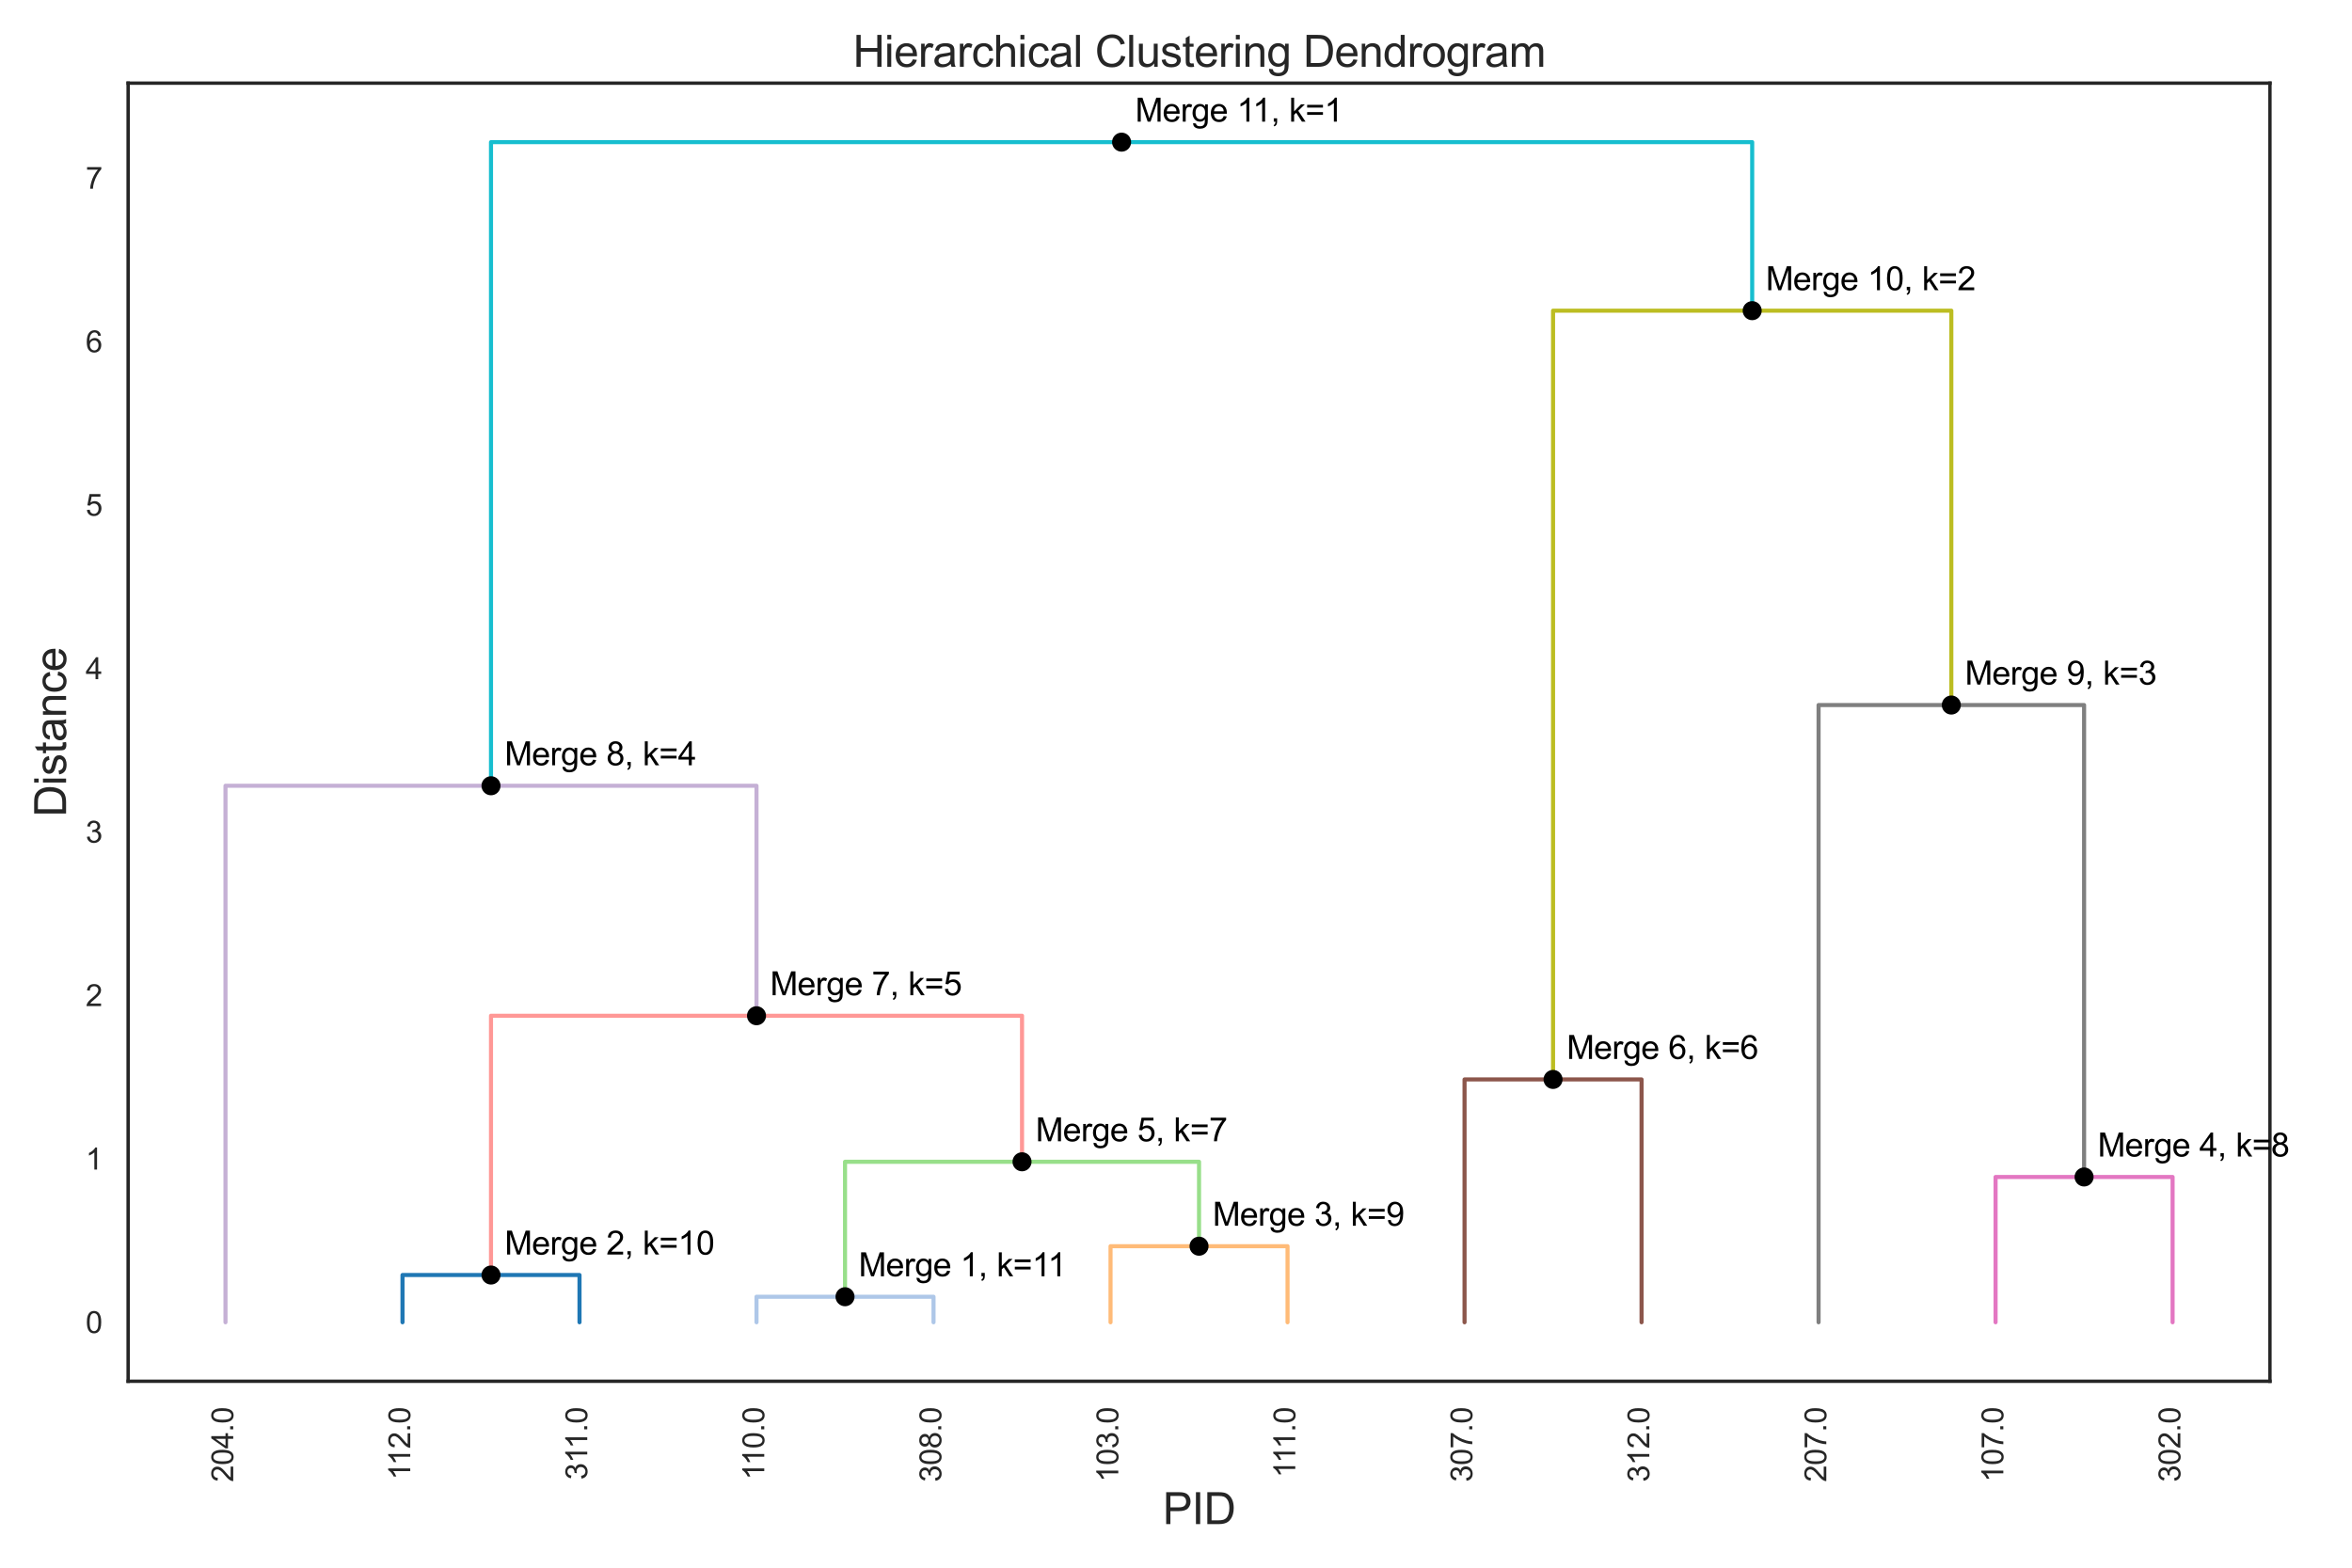<?xml version="1.0" encoding="utf-8" standalone="no"?>
<!DOCTYPE svg PUBLIC "-//W3C//DTD SVG 1.1//EN"
  "http://www.w3.org/Graphics/SVG/1.1/DTD/svg11.dtd">
<svg xmlns:xlink="http://www.w3.org/1999/xlink" width="864pt" height="576pt" viewBox="0 0 864 576" xmlns="http://www.w3.org/2000/svg" version="1.1">
 <defs>
  <style type="text/css">*{stroke-linejoin: round; stroke-linecap: butt}</style>
 </defs>
 <g id="figure_1">
  <g id="patch_1">
   <path d="M 0 576 
L 864 576 
L 864 0 
L 0 0 
z
" style="fill: #ffffff"/>
  </g>
  <g id="axes_1">
   <g id="patch_2">
    <path d="M 47.07 507.51 
L 833.856 507.51 
L 833.856 30.547 
L 47.07 30.547 
z
" style="fill: #ffffff"/>
   </g>
   <g id="matplotlib.axis_1">
    <g id="xtick_1">
     <g id="text_1">
      <!-- 204.0 -->
      <g style="fill: #262626" transform="translate(85.677 544.534) rotate(-90) scale(0.11 -0.11)">
       <defs>
        <path id="ArialMT-32" d="M 3222 541 
L 3222 0 
L 194 0 
Q 188 203 259 391 
Q 375 700 629 1000 
Q 884 1300 1366 1694 
Q 2113 2306 2375 2664 
Q 2638 3022 2638 3341 
Q 2638 3675 2398 3904 
Q 2159 4134 1775 4134 
Q 1369 4134 1125 3890 
Q 881 3647 878 3216 
L 300 3275 
Q 359 3922 746 4261 
Q 1134 4600 1788 4600 
Q 2447 4600 2831 4234 
Q 3216 3869 3216 3328 
Q 3216 3053 3103 2787 
Q 2991 2522 2730 2228 
Q 2469 1934 1863 1422 
Q 1356 997 1212 845 
Q 1069 694 975 541 
L 3222 541 
z
" transform="scale(0.016)"/>
        <path id="ArialMT-30" d="M 266 2259 
Q 266 3072 433 3567 
Q 600 4063 929 4331 
Q 1259 4600 1759 4600 
Q 2128 4600 2406 4451 
Q 2684 4303 2865 4023 
Q 3047 3744 3150 3342 
Q 3253 2941 3253 2259 
Q 3253 1453 3087 958 
Q 2922 463 2592 192 
Q 2263 -78 1759 -78 
Q 1097 -78 719 397 
Q 266 969 266 2259 
z
M 844 2259 
Q 844 1131 1108 757 
Q 1372 384 1759 384 
Q 2147 384 2411 759 
Q 2675 1134 2675 2259 
Q 2675 3391 2411 3762 
Q 2147 4134 1753 4134 
Q 1366 4134 1134 3806 
Q 844 3388 844 2259 
z
" transform="scale(0.016)"/>
        <path id="ArialMT-34" d="M 2069 0 
L 2069 1097 
L 81 1097 
L 81 1613 
L 2172 4581 
L 2631 4581 
L 2631 1613 
L 3250 1613 
L 3250 1097 
L 2631 1097 
L 2631 0 
L 2069 0 
z
M 2069 1613 
L 2069 3678 
L 634 1613 
L 2069 1613 
z
" transform="scale(0.016)"/>
        <path id="ArialMT-2e" d="M 581 0 
L 581 641 
L 1222 641 
L 1222 0 
L 581 0 
z
" transform="scale(0.016)"/>
       </defs>
       <use xlink:href="#ArialMT-32"/>
       <use xlink:href="#ArialMT-30" transform="translate(55.615 0)"/>
       <use xlink:href="#ArialMT-34" transform="translate(111.23 0)"/>
       <use xlink:href="#ArialMT-2e" transform="translate(166.846 0)"/>
       <use xlink:href="#ArialMT-30" transform="translate(194.629 0)"/>
      </g>
     </g>
    </g>
    <g id="xtick_2">
     <g id="text_2">
      <!-- 112.0 -->
      <g style="fill: #262626" transform="translate(150.7 543.723) rotate(-90) scale(0.11 -0.11)">
       <defs>
        <path id="ArialMT-31" d="M 2384 0 
L 1822 0 
L 1822 3584 
Q 1619 3391 1289 3197 
Q 959 3003 697 2906 
L 697 3450 
Q 1169 3672 1522 3987 
Q 1875 4303 2022 4600 
L 2384 4600 
L 2384 0 
z
" transform="scale(0.016)"/>
       </defs>
       <use xlink:href="#ArialMT-31"/>
       <use xlink:href="#ArialMT-31" transform="translate(48.24 0)"/>
       <use xlink:href="#ArialMT-32" transform="translate(103.855 0)"/>
       <use xlink:href="#ArialMT-2e" transform="translate(159.471 0)"/>
       <use xlink:href="#ArialMT-30" transform="translate(187.254 0)"/>
      </g>
     </g>
    </g>
    <g id="xtick_3">
     <g id="text_3">
      <!-- 311.0 -->
      <g style="fill: #262626" transform="translate(215.724 543.723) rotate(-90) scale(0.11 -0.11)">
       <defs>
        <path id="ArialMT-33" d="M 269 1209 
L 831 1284 
Q 928 806 1161 595 
Q 1394 384 1728 384 
Q 2125 384 2398 659 
Q 2672 934 2672 1341 
Q 2672 1728 2419 1979 
Q 2166 2231 1775 2231 
Q 1616 2231 1378 2169 
L 1441 2663 
Q 1497 2656 1531 2656 
Q 1891 2656 2178 2843 
Q 2466 3031 2466 3422 
Q 2466 3731 2256 3934 
Q 2047 4138 1716 4138 
Q 1388 4138 1169 3931 
Q 950 3725 888 3313 
L 325 3413 
Q 428 3978 793 4289 
Q 1159 4600 1703 4600 
Q 2078 4600 2393 4439 
Q 2709 4278 2876 4000 
Q 3044 3722 3044 3409 
Q 3044 3113 2884 2869 
Q 2725 2625 2413 2481 
Q 2819 2388 3044 2092 
Q 3269 1797 3269 1353 
Q 3269 753 2831 336 
Q 2394 -81 1725 -81 
Q 1122 -81 723 278 
Q 325 638 269 1209 
z
" transform="scale(0.016)"/>
       </defs>
       <use xlink:href="#ArialMT-33"/>
       <use xlink:href="#ArialMT-31" transform="translate(55.615 0)"/>
       <use xlink:href="#ArialMT-31" transform="translate(103.855 0)"/>
       <use xlink:href="#ArialMT-2e" transform="translate(159.471 0)"/>
       <use xlink:href="#ArialMT-30" transform="translate(187.254 0)"/>
      </g>
     </g>
    </g>
    <g id="xtick_4">
     <g id="text_4">
      <!-- 110.0 -->
      <g style="fill: #262626" transform="translate(280.748 543.723) rotate(-90) scale(0.11 -0.11)">
       <use xlink:href="#ArialMT-31"/>
       <use xlink:href="#ArialMT-31" transform="translate(48.24 0)"/>
       <use xlink:href="#ArialMT-30" transform="translate(103.855 0)"/>
       <use xlink:href="#ArialMT-2e" transform="translate(159.471 0)"/>
       <use xlink:href="#ArialMT-30" transform="translate(187.254 0)"/>
      </g>
     </g>
    </g>
    <g id="xtick_5">
     <g id="text_5">
      <!-- 308.0 -->
      <g style="fill: #262626" transform="translate(345.771 544.534) rotate(-90) scale(0.11 -0.11)">
       <defs>
        <path id="ArialMT-38" d="M 1131 2484 
Q 781 2613 612 2850 
Q 444 3088 444 3419 
Q 444 3919 803 4259 
Q 1163 4600 1759 4600 
Q 2359 4600 2725 4251 
Q 3091 3903 3091 3403 
Q 3091 3084 2923 2848 
Q 2756 2613 2416 2484 
Q 2838 2347 3058 2040 
Q 3278 1734 3278 1309 
Q 3278 722 2862 322 
Q 2447 -78 1769 -78 
Q 1091 -78 675 323 
Q 259 725 259 1325 
Q 259 1772 486 2073 
Q 713 2375 1131 2484 
z
M 1019 3438 
Q 1019 3113 1228 2906 
Q 1438 2700 1772 2700 
Q 2097 2700 2305 2904 
Q 2513 3109 2513 3406 
Q 2513 3716 2298 3927 
Q 2084 4138 1766 4138 
Q 1444 4138 1231 3931 
Q 1019 3725 1019 3438 
z
M 838 1322 
Q 838 1081 952 856 
Q 1066 631 1291 507 
Q 1516 384 1775 384 
Q 2178 384 2440 643 
Q 2703 903 2703 1303 
Q 2703 1709 2433 1975 
Q 2163 2241 1756 2241 
Q 1359 2241 1098 1978 
Q 838 1716 838 1322 
z
" transform="scale(0.016)"/>
       </defs>
       <use xlink:href="#ArialMT-33"/>
       <use xlink:href="#ArialMT-30" transform="translate(55.615 0)"/>
       <use xlink:href="#ArialMT-38" transform="translate(111.23 0)"/>
       <use xlink:href="#ArialMT-2e" transform="translate(166.846 0)"/>
       <use xlink:href="#ArialMT-30" transform="translate(194.629 0)"/>
      </g>
     </g>
    </g>
    <g id="xtick_6">
     <g id="text_6">
      <!-- 103.0 -->
      <g style="fill: #262626" transform="translate(410.795 544.534) rotate(-90) scale(0.11 -0.11)">
       <use xlink:href="#ArialMT-31"/>
       <use xlink:href="#ArialMT-30" transform="translate(55.615 0)"/>
       <use xlink:href="#ArialMT-33" transform="translate(111.23 0)"/>
       <use xlink:href="#ArialMT-2e" transform="translate(166.846 0)"/>
       <use xlink:href="#ArialMT-30" transform="translate(194.629 0)"/>
      </g>
     </g>
    </g>
    <g id="xtick_7">
     <g id="text_7">
      <!-- 111.0 -->
      <g style="fill: #262626" transform="translate(475.818 542.912) rotate(-90) scale(0.11 -0.11)">
       <use xlink:href="#ArialMT-31"/>
       <use xlink:href="#ArialMT-31" transform="translate(48.24 0)"/>
       <use xlink:href="#ArialMT-31" transform="translate(96.48 0)"/>
       <use xlink:href="#ArialMT-2e" transform="translate(152.096 0)"/>
       <use xlink:href="#ArialMT-30" transform="translate(179.879 0)"/>
      </g>
     </g>
    </g>
    <g id="xtick_8">
     <g id="text_8">
      <!-- 307.0 -->
      <g style="fill: #262626" transform="translate(540.842 544.534) rotate(-90) scale(0.11 -0.11)">
       <defs>
        <path id="ArialMT-37" d="M 303 3981 
L 303 4522 
L 3269 4522 
L 3269 4084 
Q 2831 3619 2401 2847 
Q 1972 2075 1738 1259 
Q 1569 684 1522 0 
L 944 0 
Q 953 541 1156 1306 
Q 1359 2072 1739 2783 
Q 2119 3494 2547 3981 
L 303 3981 
z
" transform="scale(0.016)"/>
       </defs>
       <use xlink:href="#ArialMT-33"/>
       <use xlink:href="#ArialMT-30" transform="translate(55.615 0)"/>
       <use xlink:href="#ArialMT-37" transform="translate(111.23 0)"/>
       <use xlink:href="#ArialMT-2e" transform="translate(166.846 0)"/>
       <use xlink:href="#ArialMT-30" transform="translate(194.629 0)"/>
      </g>
     </g>
    </g>
    <g id="xtick_9">
     <g id="text_9">
      <!-- 312.0 -->
      <g style="fill: #262626" transform="translate(605.866 544.534) rotate(-90) scale(0.11 -0.11)">
       <use xlink:href="#ArialMT-33"/>
       <use xlink:href="#ArialMT-31" transform="translate(55.615 0)"/>
       <use xlink:href="#ArialMT-32" transform="translate(111.23 0)"/>
       <use xlink:href="#ArialMT-2e" transform="translate(166.846 0)"/>
       <use xlink:href="#ArialMT-30" transform="translate(194.629 0)"/>
      </g>
     </g>
    </g>
    <g id="xtick_10">
     <g id="text_10">
      <!-- 207.0 -->
      <g style="fill: #262626" transform="translate(670.889 544.534) rotate(-90) scale(0.11 -0.11)">
       <use xlink:href="#ArialMT-32"/>
       <use xlink:href="#ArialMT-30" transform="translate(55.615 0)"/>
       <use xlink:href="#ArialMT-37" transform="translate(111.23 0)"/>
       <use xlink:href="#ArialMT-2e" transform="translate(166.846 0)"/>
       <use xlink:href="#ArialMT-30" transform="translate(194.629 0)"/>
      </g>
     </g>
    </g>
    <g id="xtick_11">
     <g id="text_11">
      <!-- 107.0 -->
      <g style="fill: #262626" transform="translate(735.913 544.534) rotate(-90) scale(0.11 -0.11)">
       <use xlink:href="#ArialMT-31"/>
       <use xlink:href="#ArialMT-30" transform="translate(55.615 0)"/>
       <use xlink:href="#ArialMT-37" transform="translate(111.23 0)"/>
       <use xlink:href="#ArialMT-2e" transform="translate(166.846 0)"/>
       <use xlink:href="#ArialMT-30" transform="translate(194.629 0)"/>
      </g>
     </g>
    </g>
    <g id="xtick_12">
     <g id="text_12">
      <!-- 302.0 -->
      <g style="fill: #262626" transform="translate(800.936 544.534) rotate(-90) scale(0.11 -0.11)">
       <use xlink:href="#ArialMT-33"/>
       <use xlink:href="#ArialMT-30" transform="translate(55.615 0)"/>
       <use xlink:href="#ArialMT-32" transform="translate(111.23 0)"/>
       <use xlink:href="#ArialMT-2e" transform="translate(166.846 0)"/>
       <use xlink:href="#ArialMT-30" transform="translate(194.629 0)"/>
      </g>
     </g>
    </g>
    <g id="text_13">
     <!-- PID -->
     <g style="fill: #262626" transform="translate(427.127 559.987) scale(0.16 -0.16)">
      <defs>
       <path id="ArialMT-50" d="M 494 0 
L 494 4581 
L 2222 4581 
Q 2678 4581 2919 4538 
Q 3256 4481 3484 4323 
Q 3713 4166 3852 3881 
Q 3991 3597 3991 3256 
Q 3991 2672 3619 2267 
Q 3247 1863 2275 1863 
L 1100 1863 
L 1100 0 
L 494 0 
z
M 1100 2403 
L 2284 2403 
Q 2872 2403 3119 2622 
Q 3366 2841 3366 3238 
Q 3366 3525 3220 3729 
Q 3075 3934 2838 4000 
Q 2684 4041 2272 4041 
L 1100 4041 
L 1100 2403 
z
" transform="scale(0.016)"/>
       <path id="ArialMT-49" d="M 597 0 
L 597 4581 
L 1203 4581 
L 1203 0 
L 597 0 
z
" transform="scale(0.016)"/>
       <path id="ArialMT-44" d="M 494 0 
L 494 4581 
L 2072 4581 
Q 2606 4581 2888 4516 
Q 3281 4425 3559 4188 
Q 3922 3881 4101 3404 
Q 4281 2928 4281 2316 
Q 4281 1794 4159 1391 
Q 4038 988 3847 723 
Q 3656 459 3429 307 
Q 3203 156 2883 78 
Q 2563 0 2147 0 
L 494 0 
z
M 1100 541 
L 2078 541 
Q 2531 541 2789 625 
Q 3047 709 3200 863 
Q 3416 1078 3536 1442 
Q 3656 1806 3656 2325 
Q 3656 3044 3420 3430 
Q 3184 3816 2847 3947 
Q 2603 4041 2063 4041 
L 1100 4041 
L 1100 541 
z
" transform="scale(0.016)"/>
      </defs>
      <use xlink:href="#ArialMT-50"/>
      <use xlink:href="#ArialMT-49" transform="translate(66.699 0)"/>
      <use xlink:href="#ArialMT-44" transform="translate(94.482 0)"/>
     </g>
    </g>
   </g>
   <g id="matplotlib.axis_2">
    <g id="ytick_1">
     <g id="text_14">
      <!-- 0 -->
      <g style="fill: #262626" transform="translate(31.453 489.767) scale(0.11 -0.11)">
       <use xlink:href="#ArialMT-30"/>
      </g>
     </g>
    </g>
    <g id="ytick_2">
     <g id="text_15">
      <!-- 1 -->
      <g style="fill: #262626" transform="translate(31.453 429.709) scale(0.11 -0.11)">
       <use xlink:href="#ArialMT-31"/>
      </g>
     </g>
    </g>
    <g id="ytick_3">
     <g id="text_16">
      <!-- 2 -->
      <g style="fill: #262626" transform="translate(31.453 369.651) scale(0.11 -0.11)">
       <use xlink:href="#ArialMT-32"/>
      </g>
     </g>
    </g>
    <g id="ytick_4">
     <g id="text_17">
      <!-- 3 -->
      <g style="fill: #262626" transform="translate(31.453 309.593) scale(0.11 -0.11)">
       <use xlink:href="#ArialMT-33"/>
      </g>
     </g>
    </g>
    <g id="ytick_5">
     <g id="text_18">
      <!-- 4 -->
      <g style="fill: #262626" transform="translate(31.453 249.535) scale(0.11 -0.11)">
       <use xlink:href="#ArialMT-34"/>
      </g>
     </g>
    </g>
    <g id="ytick_6">
     <g id="text_19">
      <!-- 5 -->
      <g style="fill: #262626" transform="translate(31.453 189.478) scale(0.11 -0.11)">
       <defs>
        <path id="ArialMT-35" d="M 266 1200 
L 856 1250 
Q 922 819 1161 601 
Q 1400 384 1738 384 
Q 2144 384 2425 690 
Q 2706 997 2706 1503 
Q 2706 1984 2436 2262 
Q 2166 2541 1728 2541 
Q 1456 2541 1237 2417 
Q 1019 2294 894 2097 
L 366 2166 
L 809 4519 
L 3088 4519 
L 3088 3981 
L 1259 3981 
L 1013 2750 
Q 1425 3038 1878 3038 
Q 2478 3038 2890 2622 
Q 3303 2206 3303 1553 
Q 3303 931 2941 478 
Q 2500 -78 1738 -78 
Q 1113 -78 717 272 
Q 322 622 266 1200 
z
" transform="scale(0.016)"/>
       </defs>
       <use xlink:href="#ArialMT-35"/>
      </g>
     </g>
    </g>
    <g id="ytick_7">
     <g id="text_20">
      <!-- 6 -->
      <g style="fill: #262626" transform="translate(31.453 129.42) scale(0.11 -0.11)">
       <defs>
        <path id="ArialMT-36" d="M 3184 3459 
L 2625 3416 
Q 2550 3747 2413 3897 
Q 2184 4138 1850 4138 
Q 1581 4138 1378 3988 
Q 1113 3794 959 3422 
Q 806 3050 800 2363 
Q 1003 2672 1297 2822 
Q 1591 2972 1913 2972 
Q 2475 2972 2870 2558 
Q 3266 2144 3266 1488 
Q 3266 1056 3080 686 
Q 2894 316 2569 119 
Q 2244 -78 1831 -78 
Q 1128 -78 684 439 
Q 241 956 241 2144 
Q 241 3472 731 4075 
Q 1159 4600 1884 4600 
Q 2425 4600 2770 4297 
Q 3116 3994 3184 3459 
z
M 888 1484 
Q 888 1194 1011 928 
Q 1134 663 1356 523 
Q 1578 384 1822 384 
Q 2178 384 2434 671 
Q 2691 959 2691 1453 
Q 2691 1928 2437 2201 
Q 2184 2475 1800 2475 
Q 1419 2475 1153 2201 
Q 888 1928 888 1484 
z
" transform="scale(0.016)"/>
       </defs>
       <use xlink:href="#ArialMT-36"/>
      </g>
     </g>
    </g>
    <g id="ytick_8">
     <g id="text_21">
      <!-- 7 -->
      <g style="fill: #262626" transform="translate(31.453 69.362) scale(0.11 -0.11)">
       <use xlink:href="#ArialMT-37"/>
      </g>
     </g>
    </g>
    <g id="text_22">
     <!-- Distance -->
     <g style="fill: #262626" transform="translate(24.273 300.152) rotate(-90) scale(0.16 -0.16)">
      <defs>
       <path id="ArialMT-69" d="M 425 3934 
L 425 4581 
L 988 4581 
L 988 3934 
L 425 3934 
z
M 425 0 
L 425 3319 
L 988 3319 
L 988 0 
L 425 0 
z
" transform="scale(0.016)"/>
       <path id="ArialMT-73" d="M 197 991 
L 753 1078 
Q 800 744 1014 566 
Q 1228 388 1613 388 
Q 2000 388 2187 545 
Q 2375 703 2375 916 
Q 2375 1106 2209 1216 
Q 2094 1291 1634 1406 
Q 1016 1563 777 1677 
Q 538 1791 414 1992 
Q 291 2194 291 2438 
Q 291 2659 392 2848 
Q 494 3038 669 3163 
Q 800 3259 1026 3326 
Q 1253 3394 1513 3394 
Q 1903 3394 2198 3281 
Q 2494 3169 2634 2976 
Q 2775 2784 2828 2463 
L 2278 2388 
Q 2241 2644 2061 2787 
Q 1881 2931 1553 2931 
Q 1166 2931 1000 2803 
Q 834 2675 834 2503 
Q 834 2394 903 2306 
Q 972 2216 1119 2156 
Q 1203 2125 1616 2013 
Q 2213 1853 2448 1751 
Q 2684 1650 2818 1456 
Q 2953 1263 2953 975 
Q 2953 694 2789 445 
Q 2625 197 2315 61 
Q 2006 -75 1616 -75 
Q 969 -75 630 194 
Q 291 463 197 991 
z
" transform="scale(0.016)"/>
       <path id="ArialMT-74" d="M 1650 503 
L 1731 6 
Q 1494 -44 1306 -44 
Q 1000 -44 831 53 
Q 663 150 594 308 
Q 525 466 525 972 
L 525 2881 
L 113 2881 
L 113 3319 
L 525 3319 
L 525 4141 
L 1084 4478 
L 1084 3319 
L 1650 3319 
L 1650 2881 
L 1084 2881 
L 1084 941 
Q 1084 700 1114 631 
Q 1144 563 1211 522 
Q 1278 481 1403 481 
Q 1497 481 1650 503 
z
" transform="scale(0.016)"/>
       <path id="ArialMT-61" d="M 2588 409 
Q 2275 144 1986 34 
Q 1697 -75 1366 -75 
Q 819 -75 525 192 
Q 231 459 231 875 
Q 231 1119 342 1320 
Q 453 1522 633 1644 
Q 813 1766 1038 1828 
Q 1203 1872 1538 1913 
Q 2219 1994 2541 2106 
Q 2544 2222 2544 2253 
Q 2544 2597 2384 2738 
Q 2169 2928 1744 2928 
Q 1347 2928 1158 2789 
Q 969 2650 878 2297 
L 328 2372 
Q 403 2725 575 2942 
Q 747 3159 1072 3276 
Q 1397 3394 1825 3394 
Q 2250 3394 2515 3294 
Q 2781 3194 2906 3042 
Q 3031 2891 3081 2659 
Q 3109 2516 3109 2141 
L 3109 1391 
Q 3109 606 3145 398 
Q 3181 191 3288 0 
L 2700 0 
Q 2613 175 2588 409 
z
M 2541 1666 
Q 2234 1541 1622 1453 
Q 1275 1403 1131 1340 
Q 988 1278 909 1158 
Q 831 1038 831 891 
Q 831 666 1001 516 
Q 1172 366 1500 366 
Q 1825 366 2078 508 
Q 2331 650 2450 897 
Q 2541 1088 2541 1459 
L 2541 1666 
z
" transform="scale(0.016)"/>
       <path id="ArialMT-6e" d="M 422 0 
L 422 3319 
L 928 3319 
L 928 2847 
Q 1294 3394 1984 3394 
Q 2284 3394 2536 3286 
Q 2788 3178 2913 3003 
Q 3038 2828 3088 2588 
Q 3119 2431 3119 2041 
L 3119 0 
L 2556 0 
L 2556 2019 
Q 2556 2363 2490 2533 
Q 2425 2703 2258 2804 
Q 2091 2906 1866 2906 
Q 1506 2906 1245 2678 
Q 984 2450 984 1813 
L 984 0 
L 422 0 
z
" transform="scale(0.016)"/>
       <path id="ArialMT-63" d="M 2588 1216 
L 3141 1144 
Q 3050 572 2676 248 
Q 2303 -75 1759 -75 
Q 1078 -75 664 370 
Q 250 816 250 1647 
Q 250 2184 428 2587 
Q 606 2991 970 3192 
Q 1334 3394 1763 3394 
Q 2303 3394 2647 3120 
Q 2991 2847 3088 2344 
L 2541 2259 
Q 2463 2594 2264 2762 
Q 2066 2931 1784 2931 
Q 1359 2931 1093 2626 
Q 828 2322 828 1663 
Q 828 994 1084 691 
Q 1341 388 1753 388 
Q 2084 388 2306 591 
Q 2528 794 2588 1216 
z
" transform="scale(0.016)"/>
       <path id="ArialMT-65" d="M 2694 1069 
L 3275 997 
Q 3138 488 2766 206 
Q 2394 -75 1816 -75 
Q 1088 -75 661 373 
Q 234 822 234 1631 
Q 234 2469 665 2931 
Q 1097 3394 1784 3394 
Q 2450 3394 2872 2941 
Q 3294 2488 3294 1666 
Q 3294 1616 3291 1516 
L 816 1516 
Q 847 969 1125 678 
Q 1403 388 1819 388 
Q 2128 388 2347 550 
Q 2566 713 2694 1069 
z
M 847 1978 
L 2700 1978 
Q 2663 2397 2488 2606 
Q 2219 2931 1791 2931 
Q 1403 2931 1139 2672 
Q 875 2413 847 1978 
z
" transform="scale(0.016)"/>
      </defs>
      <use xlink:href="#ArialMT-44"/>
      <use xlink:href="#ArialMT-69" transform="translate(72.217 0)"/>
      <use xlink:href="#ArialMT-73" transform="translate(94.434 0)"/>
      <use xlink:href="#ArialMT-74" transform="translate(144.434 0)"/>
      <use xlink:href="#ArialMT-61" transform="translate(172.217 0)"/>
      <use xlink:href="#ArialMT-6e" transform="translate(227.832 0)"/>
      <use xlink:href="#ArialMT-63" transform="translate(283.447 0)"/>
      <use xlink:href="#ArialMT-65" transform="translate(333.447 0)"/>
     </g>
    </g>
   </g>
   <g id="line2d_1">
    <path d="M 147.857 485.83 
L 147.857 468.47 
L 212.88 468.47 
L 212.88 485.83 
" clip-path="url(#p6404f3f237)" style="fill: none; stroke: #1f77b4; stroke-width: 1.5; stroke-linecap: round"/>
   </g>
   <g id="line2d_2">
    <path d="M 277.904 485.83 
L 277.904 476.447 
L 342.927 476.447 
L 342.927 485.83 
" clip-path="url(#p6404f3f237)" style="fill: none; stroke: #aec7e8; stroke-width: 1.5; stroke-linecap: round"/>
   </g>
   <g id="line2d_3">
    <path d="M 407.951 485.83 
L 407.951 457.882 
L 472.975 457.882 
L 472.975 485.83 
" clip-path="url(#p6404f3f237)" style="fill: none; stroke: #ffbb78; stroke-width: 1.5; stroke-linecap: round"/>
   </g>
   <g id="line2d_4">
    <path d="M 310.416 476.447 
L 310.416 426.862 
L 440.463 426.862 
L 440.463 457.882 
" clip-path="url(#p6404f3f237)" style="fill: none; stroke: #98df8a; stroke-width: 1.5; stroke-linecap: round"/>
   </g>
   <g id="line2d_5">
    <path d="M 180.368 468.47 
L 180.368 373.205 
L 375.439 373.205 
L 375.439 426.862 
" clip-path="url(#p6404f3f237)" style="fill: none; stroke: #ff9896; stroke-width: 1.5; stroke-linecap: round"/>
   </g>
   <g id="line2d_6">
    <path d="M 82.833 485.83 
L 82.833 288.705 
L 277.904 288.705 
L 277.904 373.205 
" clip-path="url(#p6404f3f237)" style="fill: none; stroke: #c5b0d5; stroke-width: 1.5; stroke-linecap: round"/>
   </g>
   <g id="line2d_7">
    <path d="M 537.998 485.83 
L 537.998 396.607 
L 603.022 396.607 
L 603.022 485.83 
" clip-path="url(#p6404f3f237)" style="fill: none; stroke: #8c564b; stroke-width: 1.5; stroke-linecap: round"/>
   </g>
   <g id="line2d_8">
    <path d="M 733.069 485.83 
L 733.069 432.443 
L 798.093 432.443 
L 798.093 485.83 
" clip-path="url(#p6404f3f237)" style="fill: none; stroke: #e377c2; stroke-width: 1.5; stroke-linecap: round"/>
   </g>
   <g id="line2d_9">
    <path d="M 668.046 485.83 
L 668.046 259.047 
L 765.581 259.047 
L 765.581 432.443 
" clip-path="url(#p6404f3f237)" style="fill: none; stroke: #7f7f7f; stroke-width: 1.5; stroke-linecap: round"/>
   </g>
   <g id="line2d_10">
    <path d="M 570.51 396.607 
L 570.51 114.145 
L 716.813 114.145 
L 716.813 259.047 
" clip-path="url(#p6404f3f237)" style="fill: none; stroke: #bcbd22; stroke-width: 1.5; stroke-linecap: round"/>
   </g>
   <g id="line2d_11">
    <path d="M 180.368 288.705 
L 180.368 52.228 
L 643.662 52.228 
L 643.662 114.145 
" clip-path="url(#p6404f3f237)" style="fill: none; stroke: #17becf; stroke-width: 1.5; stroke-linecap: round"/>
   </g>
   <g id="line2d_12">
    <defs>
     <path id="m0673897a5c" d="M 0 3 
C 0.796 3 1.559 2.684 2.121 2.121 
C 2.684 1.559 3 0.796 3 0 
C 3 -0.796 2.684 -1.559 2.121 -2.121 
C 1.559 -2.684 0.796 -3 0 -3 
C -0.796 -3 -1.559 -2.684 -2.121 -2.121 
C -2.684 -1.559 -3 -0.796 -3 0 
C -3 0.796 -2.684 1.559 -2.121 2.121 
C -1.559 2.684 -0.796 3 0 3 
z
" style="stroke: #000000"/>
    </defs>
    <g clip-path="url(#p6404f3f237)">
     <use xlink:href="#m0673897a5c" x="310.416" y="476.447" style="stroke: #000000"/>
    </g>
   </g>
   <g id="line2d_13">
    <g clip-path="url(#p6404f3f237)">
     <use xlink:href="#m0673897a5c" x="180.368" y="468.47" style="stroke: #000000"/>
    </g>
   </g>
   <g id="line2d_14">
    <g clip-path="url(#p6404f3f237)">
     <use xlink:href="#m0673897a5c" x="440.463" y="457.882" style="stroke: #000000"/>
    </g>
   </g>
   <g id="line2d_15">
    <g clip-path="url(#p6404f3f237)">
     <use xlink:href="#m0673897a5c" x="765.581" y="432.443" style="stroke: #000000"/>
    </g>
   </g>
   <g id="line2d_16">
    <g clip-path="url(#p6404f3f237)">
     <use xlink:href="#m0673897a5c" x="375.439" y="426.862" style="stroke: #000000"/>
    </g>
   </g>
   <g id="line2d_17">
    <g clip-path="url(#p6404f3f237)">
     <use xlink:href="#m0673897a5c" x="570.51" y="396.607" style="stroke: #000000"/>
    </g>
   </g>
   <g id="line2d_18">
    <g clip-path="url(#p6404f3f237)">
     <use xlink:href="#m0673897a5c" x="277.904" y="373.205" style="stroke: #000000"/>
    </g>
   </g>
   <g id="line2d_19">
    <g clip-path="url(#p6404f3f237)">
     <use xlink:href="#m0673897a5c" x="180.368" y="288.705" style="stroke: #000000"/>
    </g>
   </g>
   <g id="line2d_20">
    <g clip-path="url(#p6404f3f237)">
     <use xlink:href="#m0673897a5c" x="716.813" y="259.047" style="stroke: #000000"/>
    </g>
   </g>
   <g id="line2d_21">
    <g clip-path="url(#p6404f3f237)">
     <use xlink:href="#m0673897a5c" x="643.662" y="114.145" style="stroke: #000000"/>
    </g>
   </g>
   <g id="line2d_22">
    <g clip-path="url(#p6404f3f237)">
     <use xlink:href="#m0673897a5c" x="412.015" y="52.228" style="stroke: #000000"/>
    </g>
   </g>
   <g id="patch_3">
    <path d="M 47.07 507.51 
L 47.07 30.547 
" style="fill: none; stroke: #262626; stroke-width: 1.25; stroke-linejoin: miter; stroke-linecap: square"/>
   </g>
   <g id="patch_4">
    <path d="M 833.856 507.51 
L 833.856 30.547 
" style="fill: none; stroke: #262626; stroke-width: 1.25; stroke-linejoin: miter; stroke-linecap: square"/>
   </g>
   <g id="patch_5">
    <path d="M 47.07 507.51 
L 833.856 507.51 
" style="fill: none; stroke: #262626; stroke-width: 1.25; stroke-linejoin: miter; stroke-linecap: square"/>
   </g>
   <g id="patch_6">
    <path d="M 47.07 30.547 
L 833.856 30.547 
" style="fill: none; stroke: #262626; stroke-width: 1.25; stroke-linejoin: miter; stroke-linecap: square"/>
   </g>
   <g id="text_23">
    <!-- Merge 1, k=11 -->
    <g transform="translate(315.416 468.922) scale(0.12 -0.12)">
     <defs>
      <path id="ArialMT-4d" d="M 475 0 
L 475 4581 
L 1388 4581 
L 2472 1338 
Q 2622 884 2691 659 
Q 2769 909 2934 1394 
L 4031 4581 
L 4847 4581 
L 4847 0 
L 4263 0 
L 4263 3834 
L 2931 0 
L 2384 0 
L 1059 3900 
L 1059 0 
L 475 0 
z
" transform="scale(0.016)"/>
      <path id="ArialMT-72" d="M 416 0 
L 416 3319 
L 922 3319 
L 922 2816 
Q 1116 3169 1280 3281 
Q 1444 3394 1641 3394 
Q 1925 3394 2219 3213 
L 2025 2691 
Q 1819 2813 1613 2813 
Q 1428 2813 1281 2702 
Q 1134 2591 1072 2394 
Q 978 2094 978 1738 
L 978 0 
L 416 0 
z
" transform="scale(0.016)"/>
      <path id="ArialMT-67" d="M 319 -275 
L 866 -356 
Q 900 -609 1056 -725 
Q 1266 -881 1628 -881 
Q 2019 -881 2231 -725 
Q 2444 -569 2519 -288 
Q 2563 -116 2559 434 
Q 2191 0 1641 0 
Q 956 0 581 494 
Q 206 988 206 1678 
Q 206 2153 378 2554 
Q 550 2956 876 3175 
Q 1203 3394 1644 3394 
Q 2231 3394 2613 2919 
L 2613 3319 
L 3131 3319 
L 3131 450 
Q 3131 -325 2973 -648 
Q 2816 -972 2473 -1159 
Q 2131 -1347 1631 -1347 
Q 1038 -1347 672 -1080 
Q 306 -813 319 -275 
z
M 784 1719 
Q 784 1066 1043 766 
Q 1303 466 1694 466 
Q 2081 466 2343 764 
Q 2606 1063 2606 1700 
Q 2606 2309 2336 2618 
Q 2066 2928 1684 2928 
Q 1309 2928 1046 2623 
Q 784 2319 784 1719 
z
" transform="scale(0.016)"/>
      <path id="ArialMT-20" transform="scale(0.016)"/>
      <path id="ArialMT-2c" d="M 569 0 
L 569 641 
L 1209 641 
L 1209 0 
Q 1209 -353 1084 -570 
Q 959 -788 688 -906 
L 531 -666 
Q 709 -588 793 -436 
Q 878 -284 888 0 
L 569 0 
z
" transform="scale(0.016)"/>
      <path id="ArialMT-6b" d="M 425 0 
L 425 4581 
L 988 4581 
L 988 1969 
L 2319 3319 
L 3047 3319 
L 1778 2088 
L 3175 0 
L 2481 0 
L 1384 1697 
L 988 1316 
L 988 0 
L 425 0 
z
" transform="scale(0.016)"/>
      <path id="ArialMT-3d" d="M 3381 2694 
L 356 2694 
L 356 3219 
L 3381 3219 
L 3381 2694 
z
M 3381 1303 
L 356 1303 
L 356 1828 
L 3381 1828 
L 3381 1303 
z
" transform="scale(0.016)"/>
     </defs>
     <use xlink:href="#ArialMT-4d"/>
     <use xlink:href="#ArialMT-65" transform="translate(83.301 0)"/>
     <use xlink:href="#ArialMT-72" transform="translate(138.916 0)"/>
     <use xlink:href="#ArialMT-67" transform="translate(172.217 0)"/>
     <use xlink:href="#ArialMT-65" transform="translate(227.832 0)"/>
     <use xlink:href="#ArialMT-20" transform="translate(283.447 0)"/>
     <use xlink:href="#ArialMT-31" transform="translate(311.23 0)"/>
     <use xlink:href="#ArialMT-2c" transform="translate(366.846 0)"/>
     <use xlink:href="#ArialMT-20" transform="translate(394.629 0)"/>
     <use xlink:href="#ArialMT-6b" transform="translate(422.412 0)"/>
     <use xlink:href="#ArialMT-3d" transform="translate(472.412 0)"/>
     <use xlink:href="#ArialMT-31" transform="translate(530.811 0)"/>
     <use xlink:href="#ArialMT-31" transform="translate(579.051 0)"/>
    </g>
   </g>
   <g id="text_24">
    <!-- Merge 2, k=10 -->
    <g transform="translate(185.368 460.944) scale(0.12 -0.12)">
     <use xlink:href="#ArialMT-4d"/>
     <use xlink:href="#ArialMT-65" transform="translate(83.301 0)"/>
     <use xlink:href="#ArialMT-72" transform="translate(138.916 0)"/>
     <use xlink:href="#ArialMT-67" transform="translate(172.217 0)"/>
     <use xlink:href="#ArialMT-65" transform="translate(227.832 0)"/>
     <use xlink:href="#ArialMT-20" transform="translate(283.447 0)"/>
     <use xlink:href="#ArialMT-32" transform="translate(311.23 0)"/>
     <use xlink:href="#ArialMT-2c" transform="translate(366.846 0)"/>
     <use xlink:href="#ArialMT-20" transform="translate(394.629 0)"/>
     <use xlink:href="#ArialMT-6b" transform="translate(422.412 0)"/>
     <use xlink:href="#ArialMT-3d" transform="translate(472.412 0)"/>
     <use xlink:href="#ArialMT-31" transform="translate(530.811 0)"/>
     <use xlink:href="#ArialMT-30" transform="translate(586.426 0)"/>
    </g>
   </g>
   <g id="text_25">
    <!-- Merge 3, k=9 -->
    <g transform="translate(445.463 450.356) scale(0.12 -0.12)">
     <defs>
      <path id="ArialMT-39" d="M 350 1059 
L 891 1109 
Q 959 728 1153 556 
Q 1347 384 1650 384 
Q 1909 384 2104 503 
Q 2300 622 2425 820 
Q 2550 1019 2634 1356 
Q 2719 1694 2719 2044 
Q 2719 2081 2716 2156 
Q 2547 1888 2255 1720 
Q 1963 1553 1622 1553 
Q 1053 1553 659 1965 
Q 266 2378 266 3053 
Q 266 3750 677 4175 
Q 1088 4600 1706 4600 
Q 2153 4600 2523 4359 
Q 2894 4119 3086 3673 
Q 3278 3228 3278 2384 
Q 3278 1506 3087 986 
Q 2897 466 2520 194 
Q 2144 -78 1638 -78 
Q 1100 -78 759 220 
Q 419 519 350 1059 
z
M 2653 3081 
Q 2653 3566 2395 3850 
Q 2138 4134 1775 4134 
Q 1400 4134 1122 3828 
Q 844 3522 844 3034 
Q 844 2597 1108 2323 
Q 1372 2050 1759 2050 
Q 2150 2050 2401 2323 
Q 2653 2597 2653 3081 
z
" transform="scale(0.016)"/>
     </defs>
     <use xlink:href="#ArialMT-4d"/>
     <use xlink:href="#ArialMT-65" transform="translate(83.301 0)"/>
     <use xlink:href="#ArialMT-72" transform="translate(138.916 0)"/>
     <use xlink:href="#ArialMT-67" transform="translate(172.217 0)"/>
     <use xlink:href="#ArialMT-65" transform="translate(227.832 0)"/>
     <use xlink:href="#ArialMT-20" transform="translate(283.447 0)"/>
     <use xlink:href="#ArialMT-33" transform="translate(311.23 0)"/>
     <use xlink:href="#ArialMT-2c" transform="translate(366.846 0)"/>
     <use xlink:href="#ArialMT-20" transform="translate(394.629 0)"/>
     <use xlink:href="#ArialMT-6b" transform="translate(422.412 0)"/>
     <use xlink:href="#ArialMT-3d" transform="translate(472.412 0)"/>
     <use xlink:href="#ArialMT-39" transform="translate(530.811 0)"/>
    </g>
   </g>
   <g id="text_26">
    <!-- Merge 4, k=8 -->
    <g transform="translate(770.581 424.917) scale(0.12 -0.12)">
     <use xlink:href="#ArialMT-4d"/>
     <use xlink:href="#ArialMT-65" transform="translate(83.301 0)"/>
     <use xlink:href="#ArialMT-72" transform="translate(138.916 0)"/>
     <use xlink:href="#ArialMT-67" transform="translate(172.217 0)"/>
     <use xlink:href="#ArialMT-65" transform="translate(227.832 0)"/>
     <use xlink:href="#ArialMT-20" transform="translate(283.447 0)"/>
     <use xlink:href="#ArialMT-34" transform="translate(311.23 0)"/>
     <use xlink:href="#ArialMT-2c" transform="translate(366.846 0)"/>
     <use xlink:href="#ArialMT-20" transform="translate(394.629 0)"/>
     <use xlink:href="#ArialMT-6b" transform="translate(422.412 0)"/>
     <use xlink:href="#ArialMT-3d" transform="translate(472.412 0)"/>
     <use xlink:href="#ArialMT-38" transform="translate(530.811 0)"/>
    </g>
   </g>
   <g id="text_27">
    <!-- Merge 5, k=7 -->
    <g transform="translate(380.439 419.337) scale(0.12 -0.12)">
     <use xlink:href="#ArialMT-4d"/>
     <use xlink:href="#ArialMT-65" transform="translate(83.301 0)"/>
     <use xlink:href="#ArialMT-72" transform="translate(138.916 0)"/>
     <use xlink:href="#ArialMT-67" transform="translate(172.217 0)"/>
     <use xlink:href="#ArialMT-65" transform="translate(227.832 0)"/>
     <use xlink:href="#ArialMT-20" transform="translate(283.447 0)"/>
     <use xlink:href="#ArialMT-35" transform="translate(311.23 0)"/>
     <use xlink:href="#ArialMT-2c" transform="translate(366.846 0)"/>
     <use xlink:href="#ArialMT-20" transform="translate(394.629 0)"/>
     <use xlink:href="#ArialMT-6b" transform="translate(422.412 0)"/>
     <use xlink:href="#ArialMT-3d" transform="translate(472.412 0)"/>
     <use xlink:href="#ArialMT-37" transform="translate(530.811 0)"/>
    </g>
   </g>
   <g id="text_28">
    <!-- Merge 6, k=6 -->
    <g transform="translate(575.51 389.081) scale(0.12 -0.12)">
     <use xlink:href="#ArialMT-4d"/>
     <use xlink:href="#ArialMT-65" transform="translate(83.301 0)"/>
     <use xlink:href="#ArialMT-72" transform="translate(138.916 0)"/>
     <use xlink:href="#ArialMT-67" transform="translate(172.217 0)"/>
     <use xlink:href="#ArialMT-65" transform="translate(227.832 0)"/>
     <use xlink:href="#ArialMT-20" transform="translate(283.447 0)"/>
     <use xlink:href="#ArialMT-36" transform="translate(311.23 0)"/>
     <use xlink:href="#ArialMT-2c" transform="translate(366.846 0)"/>
     <use xlink:href="#ArialMT-20" transform="translate(394.629 0)"/>
     <use xlink:href="#ArialMT-6b" transform="translate(422.412 0)"/>
     <use xlink:href="#ArialMT-3d" transform="translate(472.412 0)"/>
     <use xlink:href="#ArialMT-36" transform="translate(530.811 0)"/>
    </g>
   </g>
   <g id="text_29">
    <!-- Merge 7, k=5 -->
    <g transform="translate(282.904 365.679) scale(0.12 -0.12)">
     <use xlink:href="#ArialMT-4d"/>
     <use xlink:href="#ArialMT-65" transform="translate(83.301 0)"/>
     <use xlink:href="#ArialMT-72" transform="translate(138.916 0)"/>
     <use xlink:href="#ArialMT-67" transform="translate(172.217 0)"/>
     <use xlink:href="#ArialMT-65" transform="translate(227.832 0)"/>
     <use xlink:href="#ArialMT-20" transform="translate(283.447 0)"/>
     <use xlink:href="#ArialMT-37" transform="translate(311.23 0)"/>
     <use xlink:href="#ArialMT-2c" transform="translate(366.846 0)"/>
     <use xlink:href="#ArialMT-20" transform="translate(394.629 0)"/>
     <use xlink:href="#ArialMT-6b" transform="translate(422.412 0)"/>
     <use xlink:href="#ArialMT-3d" transform="translate(472.412 0)"/>
     <use xlink:href="#ArialMT-35" transform="translate(530.811 0)"/>
    </g>
   </g>
   <g id="text_30">
    <!-- Merge 8, k=4 -->
    <g transform="translate(185.368 281.179) scale(0.12 -0.12)">
     <use xlink:href="#ArialMT-4d"/>
     <use xlink:href="#ArialMT-65" transform="translate(83.301 0)"/>
     <use xlink:href="#ArialMT-72" transform="translate(138.916 0)"/>
     <use xlink:href="#ArialMT-67" transform="translate(172.217 0)"/>
     <use xlink:href="#ArialMT-65" transform="translate(227.832 0)"/>
     <use xlink:href="#ArialMT-20" transform="translate(283.447 0)"/>
     <use xlink:href="#ArialMT-38" transform="translate(311.23 0)"/>
     <use xlink:href="#ArialMT-2c" transform="translate(366.846 0)"/>
     <use xlink:href="#ArialMT-20" transform="translate(394.629 0)"/>
     <use xlink:href="#ArialMT-6b" transform="translate(422.412 0)"/>
     <use xlink:href="#ArialMT-3d" transform="translate(472.412 0)"/>
     <use xlink:href="#ArialMT-34" transform="translate(530.811 0)"/>
    </g>
   </g>
   <g id="text_31">
    <!-- Merge 9, k=3 -->
    <g transform="translate(721.813 251.522) scale(0.12 -0.12)">
     <use xlink:href="#ArialMT-4d"/>
     <use xlink:href="#ArialMT-65" transform="translate(83.301 0)"/>
     <use xlink:href="#ArialMT-72" transform="translate(138.916 0)"/>
     <use xlink:href="#ArialMT-67" transform="translate(172.217 0)"/>
     <use xlink:href="#ArialMT-65" transform="translate(227.832 0)"/>
     <use xlink:href="#ArialMT-20" transform="translate(283.447 0)"/>
     <use xlink:href="#ArialMT-39" transform="translate(311.23 0)"/>
     <use xlink:href="#ArialMT-2c" transform="translate(366.846 0)"/>
     <use xlink:href="#ArialMT-20" transform="translate(394.629 0)"/>
     <use xlink:href="#ArialMT-6b" transform="translate(422.412 0)"/>
     <use xlink:href="#ArialMT-3d" transform="translate(472.412 0)"/>
     <use xlink:href="#ArialMT-33" transform="translate(530.811 0)"/>
    </g>
   </g>
   <g id="text_32">
    <!-- Merge 10, k=2 -->
    <g transform="translate(648.662 106.619) scale(0.12 -0.12)">
     <use xlink:href="#ArialMT-4d"/>
     <use xlink:href="#ArialMT-65" transform="translate(83.301 0)"/>
     <use xlink:href="#ArialMT-72" transform="translate(138.916 0)"/>
     <use xlink:href="#ArialMT-67" transform="translate(172.217 0)"/>
     <use xlink:href="#ArialMT-65" transform="translate(227.832 0)"/>
     <use xlink:href="#ArialMT-20" transform="translate(283.447 0)"/>
     <use xlink:href="#ArialMT-31" transform="translate(311.23 0)"/>
     <use xlink:href="#ArialMT-30" transform="translate(366.846 0)"/>
     <use xlink:href="#ArialMT-2c" transform="translate(422.461 0)"/>
     <use xlink:href="#ArialMT-20" transform="translate(450.244 0)"/>
     <use xlink:href="#ArialMT-6b" transform="translate(478.027 0)"/>
     <use xlink:href="#ArialMT-3d" transform="translate(528.027 0)"/>
     <use xlink:href="#ArialMT-32" transform="translate(586.426 0)"/>
    </g>
   </g>
   <g id="text_33">
    <!-- Merge 11, k=1 -->
    <g transform="translate(417.015 44.702) scale(0.12 -0.12)">
     <use xlink:href="#ArialMT-4d"/>
     <use xlink:href="#ArialMT-65" transform="translate(83.301 0)"/>
     <use xlink:href="#ArialMT-72" transform="translate(138.916 0)"/>
     <use xlink:href="#ArialMT-67" transform="translate(172.217 0)"/>
     <use xlink:href="#ArialMT-65" transform="translate(227.832 0)"/>
     <use xlink:href="#ArialMT-20" transform="translate(283.447 0)"/>
     <use xlink:href="#ArialMT-31" transform="translate(311.23 0)"/>
     <use xlink:href="#ArialMT-31" transform="translate(359.471 0)"/>
     <use xlink:href="#ArialMT-2c" transform="translate(415.086 0)"/>
     <use xlink:href="#ArialMT-20" transform="translate(442.869 0)"/>
     <use xlink:href="#ArialMT-6b" transform="translate(470.652 0)"/>
     <use xlink:href="#ArialMT-3d" transform="translate(520.652 0)"/>
     <use xlink:href="#ArialMT-31" transform="translate(579.051 0)"/>
    </g>
   </g>
   <g id="text_34">
    <!-- Hierarchical Clustering Dendrogram -->
    <g style="fill: #262626" transform="translate(313.31 24.547) scale(0.16 -0.16)">
     <defs>
      <path id="ArialMT-48" d="M 513 0 
L 513 4581 
L 1119 4581 
L 1119 2700 
L 3500 2700 
L 3500 4581 
L 4106 4581 
L 4106 0 
L 3500 0 
L 3500 2159 
L 1119 2159 
L 1119 0 
L 513 0 
z
" transform="scale(0.016)"/>
      <path id="ArialMT-68" d="M 422 0 
L 422 4581 
L 984 4581 
L 984 2938 
Q 1378 3394 1978 3394 
Q 2347 3394 2619 3248 
Q 2891 3103 3008 2847 
Q 3125 2591 3125 2103 
L 3125 0 
L 2563 0 
L 2563 2103 
Q 2563 2525 2380 2717 
Q 2197 2909 1863 2909 
Q 1613 2909 1392 2779 
Q 1172 2650 1078 2428 
Q 984 2206 984 1816 
L 984 0 
L 422 0 
z
" transform="scale(0.016)"/>
      <path id="ArialMT-6c" d="M 409 0 
L 409 4581 
L 972 4581 
L 972 0 
L 409 0 
z
" transform="scale(0.016)"/>
      <path id="ArialMT-43" d="M 3763 1606 
L 4369 1453 
Q 4178 706 3683 314 
Q 3188 -78 2472 -78 
Q 1731 -78 1267 223 
Q 803 525 561 1097 
Q 319 1669 319 2325 
Q 319 3041 592 3573 
Q 866 4106 1370 4382 
Q 1875 4659 2481 4659 
Q 3169 4659 3637 4309 
Q 4106 3959 4291 3325 
L 3694 3184 
Q 3534 3684 3231 3912 
Q 2928 4141 2469 4141 
Q 1941 4141 1586 3887 
Q 1231 3634 1087 3207 
Q 944 2781 944 2328 
Q 944 1744 1114 1308 
Q 1284 872 1643 656 
Q 2003 441 2422 441 
Q 2931 441 3284 734 
Q 3638 1028 3763 1606 
z
" transform="scale(0.016)"/>
      <path id="ArialMT-75" d="M 2597 0 
L 2597 488 
Q 2209 -75 1544 -75 
Q 1250 -75 995 37 
Q 741 150 617 320 
Q 494 491 444 738 
Q 409 903 409 1263 
L 409 3319 
L 972 3319 
L 972 1478 
Q 972 1038 1006 884 
Q 1059 663 1231 536 
Q 1403 409 1656 409 
Q 1909 409 2131 539 
Q 2353 669 2445 892 
Q 2538 1116 2538 1541 
L 2538 3319 
L 3100 3319 
L 3100 0 
L 2597 0 
z
" transform="scale(0.016)"/>
      <path id="ArialMT-64" d="M 2575 0 
L 2575 419 
Q 2259 -75 1647 -75 
Q 1250 -75 917 144 
Q 584 363 401 755 
Q 219 1147 219 1656 
Q 219 2153 384 2558 
Q 550 2963 881 3178 
Q 1213 3394 1622 3394 
Q 1922 3394 2156 3267 
Q 2391 3141 2538 2938 
L 2538 4581 
L 3097 4581 
L 3097 0 
L 2575 0 
z
M 797 1656 
Q 797 1019 1065 703 
Q 1334 388 1700 388 
Q 2069 388 2326 689 
Q 2584 991 2584 1609 
Q 2584 2291 2321 2609 
Q 2059 2928 1675 2928 
Q 1300 2928 1048 2622 
Q 797 2316 797 1656 
z
" transform="scale(0.016)"/>
      <path id="ArialMT-6f" d="M 213 1659 
Q 213 2581 725 3025 
Q 1153 3394 1769 3394 
Q 2453 3394 2887 2945 
Q 3322 2497 3322 1706 
Q 3322 1066 3130 698 
Q 2938 331 2570 128 
Q 2203 -75 1769 -75 
Q 1072 -75 642 372 
Q 213 819 213 1659 
z
M 791 1659 
Q 791 1022 1069 705 
Q 1347 388 1769 388 
Q 2188 388 2466 706 
Q 2744 1025 2744 1678 
Q 2744 2294 2464 2611 
Q 2184 2928 1769 2928 
Q 1347 2928 1069 2612 
Q 791 2297 791 1659 
z
" transform="scale(0.016)"/>
      <path id="ArialMT-6d" d="M 422 0 
L 422 3319 
L 925 3319 
L 925 2853 
Q 1081 3097 1340 3245 
Q 1600 3394 1931 3394 
Q 2300 3394 2536 3241 
Q 2772 3088 2869 2813 
Q 3263 3394 3894 3394 
Q 4388 3394 4653 3120 
Q 4919 2847 4919 2278 
L 4919 0 
L 4359 0 
L 4359 2091 
Q 4359 2428 4304 2576 
Q 4250 2725 4106 2815 
Q 3963 2906 3769 2906 
Q 3419 2906 3187 2673 
Q 2956 2441 2956 1928 
L 2956 0 
L 2394 0 
L 2394 2156 
Q 2394 2531 2256 2718 
Q 2119 2906 1806 2906 
Q 1569 2906 1367 2781 
Q 1166 2656 1075 2415 
Q 984 2175 984 1722 
L 984 0 
L 422 0 
z
" transform="scale(0.016)"/>
     </defs>
     <use xlink:href="#ArialMT-48"/>
     <use xlink:href="#ArialMT-69" transform="translate(72.217 0)"/>
     <use xlink:href="#ArialMT-65" transform="translate(94.434 0)"/>
     <use xlink:href="#ArialMT-72" transform="translate(150.049 0)"/>
     <use xlink:href="#ArialMT-61" transform="translate(183.35 0)"/>
     <use xlink:href="#ArialMT-72" transform="translate(238.965 0)"/>
     <use xlink:href="#ArialMT-63" transform="translate(272.266 0)"/>
     <use xlink:href="#ArialMT-68" transform="translate(322.266 0)"/>
     <use xlink:href="#ArialMT-69" transform="translate(377.881 0)"/>
     <use xlink:href="#ArialMT-63" transform="translate(400.098 0)"/>
     <use xlink:href="#ArialMT-61" transform="translate(450.098 0)"/>
     <use xlink:href="#ArialMT-6c" transform="translate(505.713 0)"/>
     <use xlink:href="#ArialMT-20" transform="translate(527.93 0)"/>
     <use xlink:href="#ArialMT-43" transform="translate(555.713 0)"/>
     <use xlink:href="#ArialMT-6c" transform="translate(627.93 0)"/>
     <use xlink:href="#ArialMT-75" transform="translate(650.146 0)"/>
     <use xlink:href="#ArialMT-73" transform="translate(705.762 0)"/>
     <use xlink:href="#ArialMT-74" transform="translate(755.762 0)"/>
     <use xlink:href="#ArialMT-65" transform="translate(783.545 0)"/>
     <use xlink:href="#ArialMT-72" transform="translate(839.16 0)"/>
     <use xlink:href="#ArialMT-69" transform="translate(872.461 0)"/>
     <use xlink:href="#ArialMT-6e" transform="translate(894.678 0)"/>
     <use xlink:href="#ArialMT-67" transform="translate(950.293 0)"/>
     <use xlink:href="#ArialMT-20" transform="translate(1005.908 0)"/>
     <use xlink:href="#ArialMT-44" transform="translate(1033.691 0)"/>
     <use xlink:href="#ArialMT-65" transform="translate(1105.908 0)"/>
     <use xlink:href="#ArialMT-6e" transform="translate(1161.523 0)"/>
     <use xlink:href="#ArialMT-64" transform="translate(1217.139 0)"/>
     <use xlink:href="#ArialMT-72" transform="translate(1272.754 0)"/>
     <use xlink:href="#ArialMT-6f" transform="translate(1306.055 0)"/>
     <use xlink:href="#ArialMT-67" transform="translate(1361.67 0)"/>
     <use xlink:href="#ArialMT-72" transform="translate(1417.285 0)"/>
     <use xlink:href="#ArialMT-61" transform="translate(1450.586 0)"/>
     <use xlink:href="#ArialMT-6d" transform="translate(1506.201 0)"/>
    </g>
   </g>
  </g>
 </g>
 <defs>
  <clipPath id="p6404f3f237">
   <rect x="47.07" y="30.547" width="786.786" height="476.962"/>
  </clipPath>
 </defs>
</svg>
